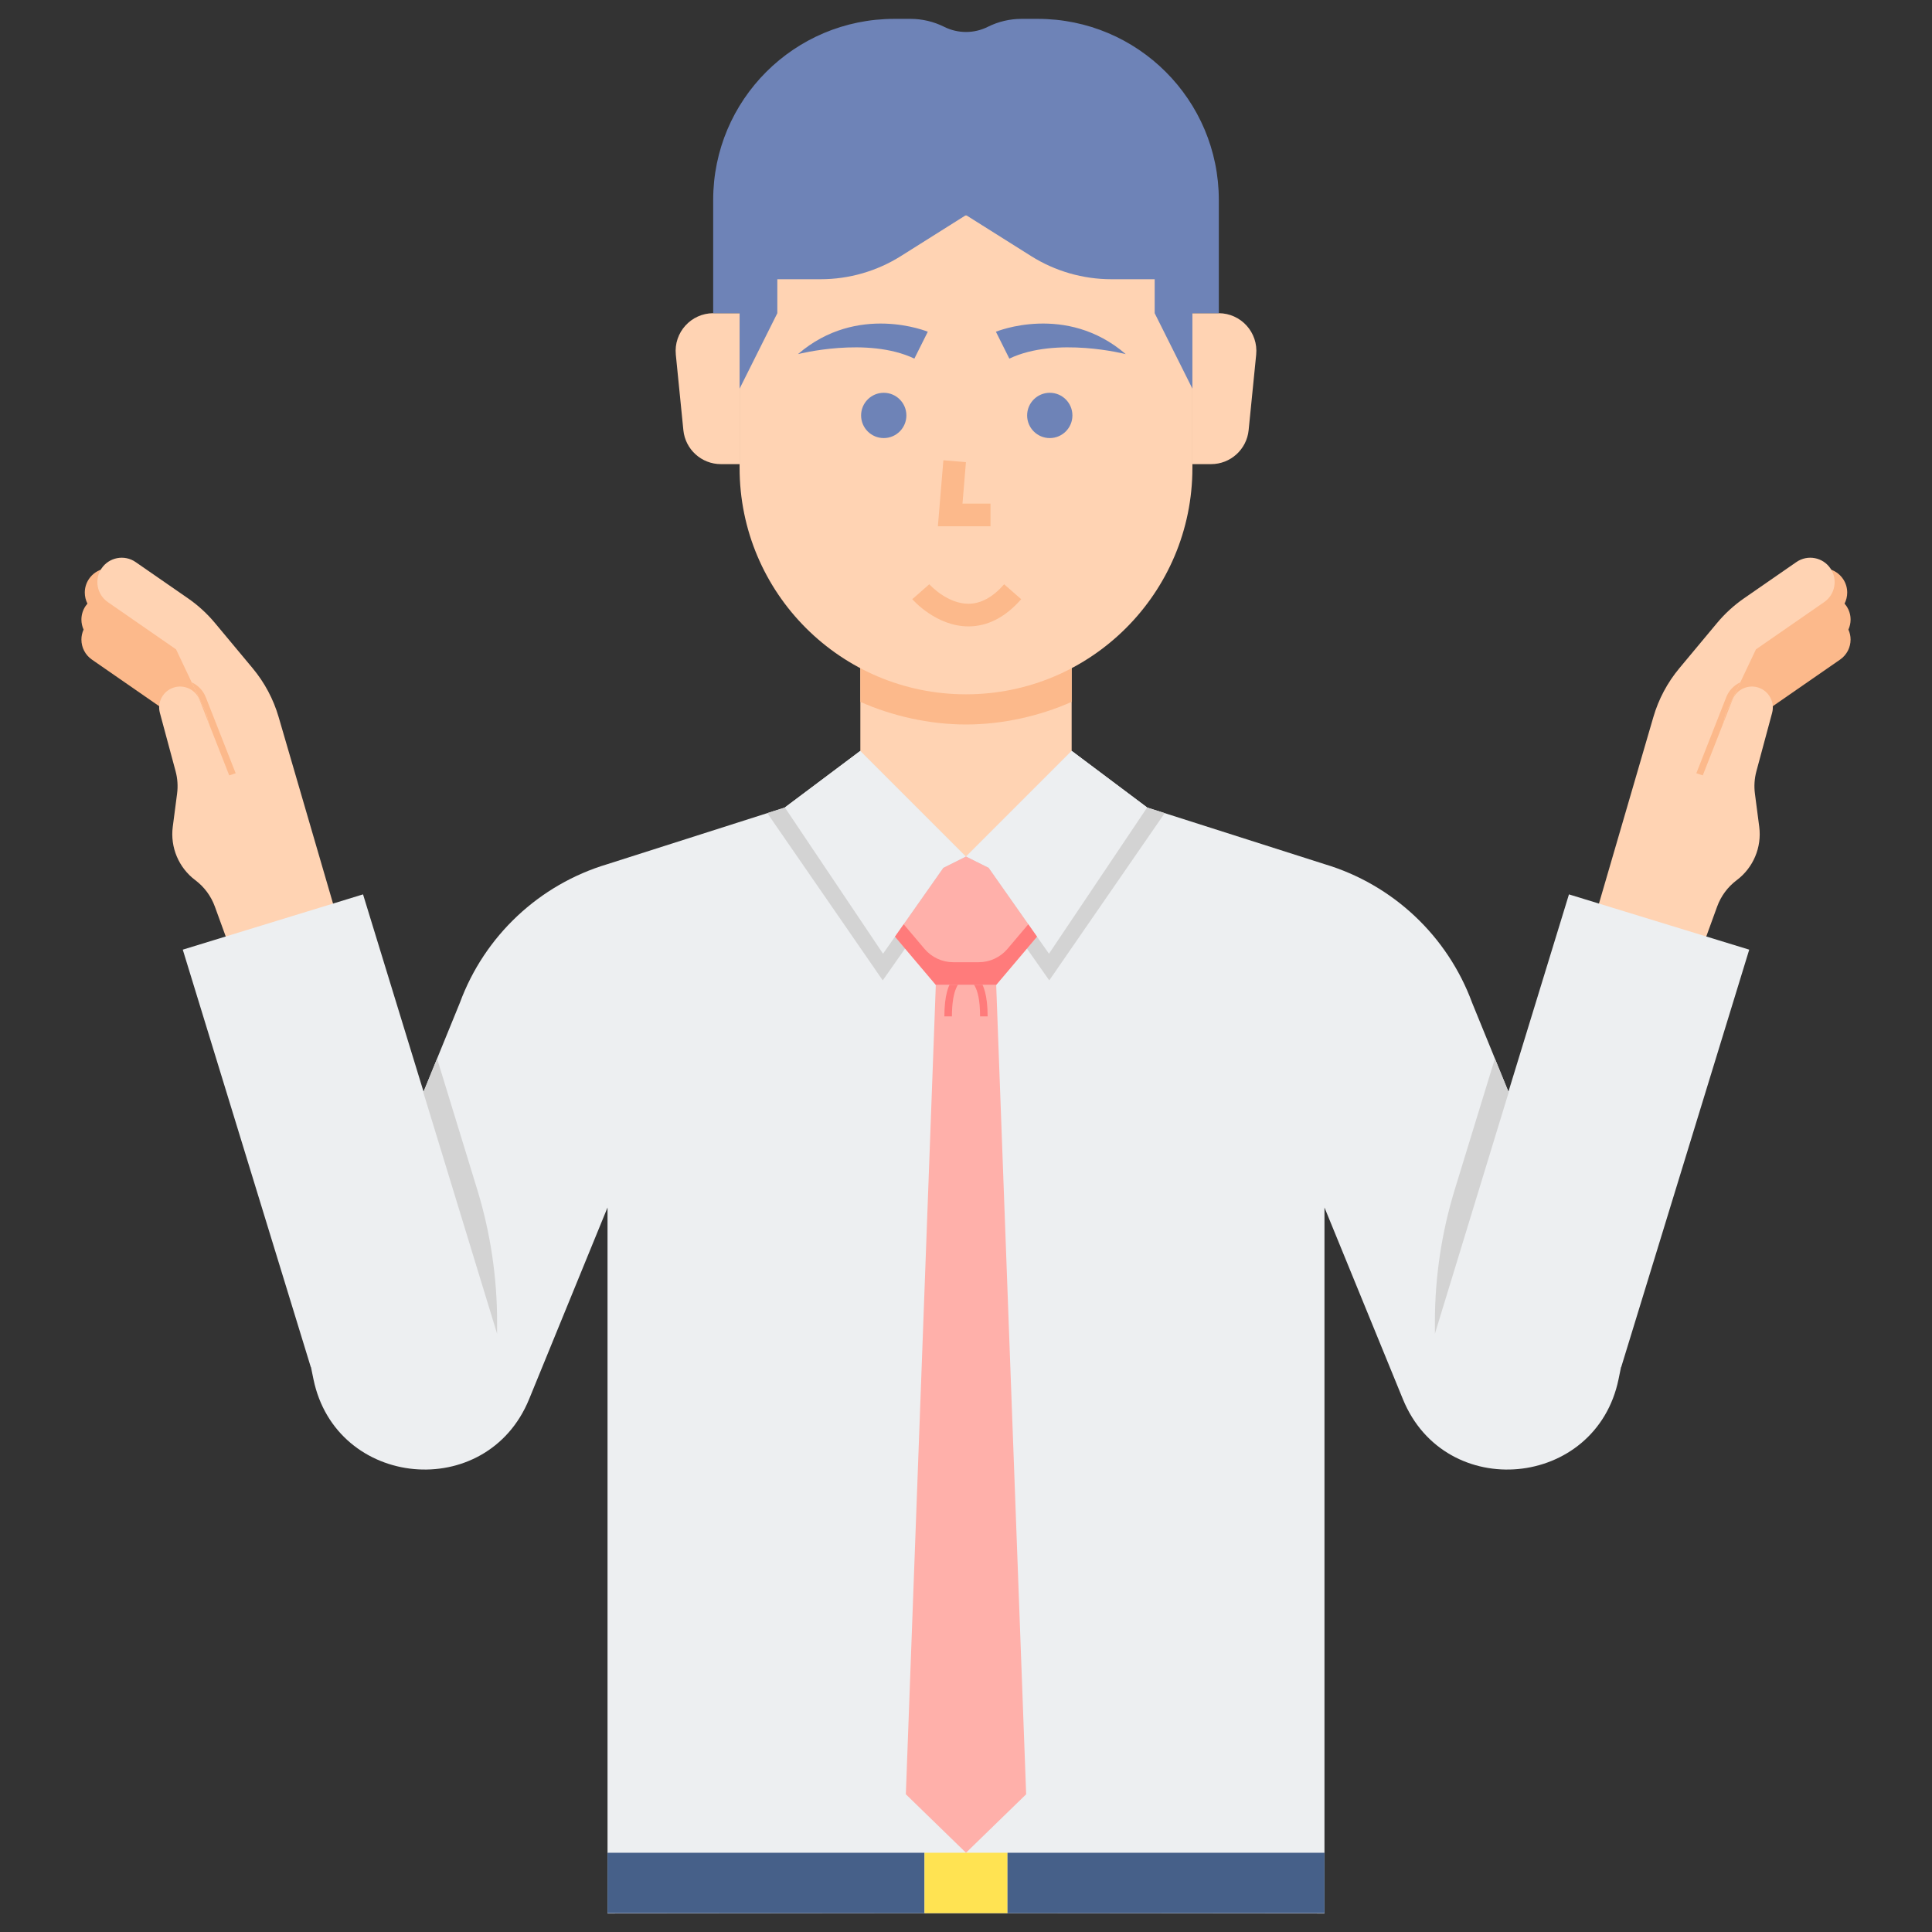<svg id="Layer_1" enable-background="new 0 0 512 512" height="512" viewBox="0 0 512 512" width="512" xmlns="http://www.w3.org/2000/svg"><rect x="0" y="0" width="512" height="512" fill="#333333" stroke="none"/><path d="m81.717 241.483 2.733-.885-13.941-47.807c-1.38-4.73-3.727-9.12-6.881-12.91l-10.007-12.014c-2.079-2.491-4.471-4.686-7.131-6.522l-13.887-9.613c-2.966-2.052-7.042-1.272-9.049 1.729-.735 1.102-1.084 2.347-1.084 3.575 0 1.016.241 2.022.702 2.932-.182.208-.356.425-.514.661-.735 1.102-1.084 2.347-1.084 3.575 0 .91.203 1.809.574 2.641-.384.85-.574 1.751-.574 2.645 0 2.052.977 4.058 2.786 5.313l18.071 12.516 8.063 17.022 9.855 42.108.582 1.756 1.593-.516.002.005 2.965-.959v.001l3.852-1.247 12.373-4.003z" fill="#fcb98b"/><path d="m90.56 247.344-16.723-57.336c-1.379-4.729-3.719-9.123-6.873-12.908l-10.015-12.018c-2.072-2.486-4.471-4.68-7.132-6.523l-13.879-9.609c-2.97-2.056-7.048-1.277-9.052 1.728-1.954 2.932-1.199 6.889 1.698 8.894l18.075 12.514 8.063 17.023 9.855 42.108 7.167 21.502z" fill="#ffd3b3"/><path d="m50.799 180.831 3.924 8.278 3.987 17.049 3.745-1.236-7.911-20.122c-.708-1.81-2.061-3.199-3.745-3.969z" fill="#fcb98b"/><path d="m62.552 255.689-5.617-15.446c-1.012-2.782-2.812-5.21-5.18-6.986-4.4-3.3-6.681-8.714-5.97-14.168l1.144-8.772c.259-1.985.124-4.002-.396-5.935l-4.161-15.456c-.748-2.777.754-5.665 3.457-6.648 2.824-1.027 5.952.384 7.051 3.181l7.88 20.059 14.238 46.274z" fill="#ffd3b3"/><path d="m490.426 164.202c0-1.227-.349-2.473-1.084-3.575-.158-.236-.332-.453-.514-.661.461-.91.702-1.916.702-2.932 0-1.227-.349-2.473-1.084-3.575-2.007-3.001-6.083-3.781-9.049-1.729l-13.887 9.613c-2.661 1.837-5.053 4.031-7.131 6.522l-10.007 12.014c-3.154 3.79-5.501 8.18-6.881 12.91l-13.941 47.807 2.733.885-.001.002 12.373 4.003 3.852 1.247v-.001l2.965.959.002-.005 1.593.516.582-1.756 9.855-42.108 8.063-17.022 18.071-12.516c1.81-1.254 2.786-3.261 2.786-5.313 0-.893-.191-1.795-.574-2.645.374-.831.576-1.73.576-2.64z" fill="#fcb98b"/><path d="m421.44 247.344 16.723-57.336c1.379-4.729 3.719-9.123 6.873-12.908l10.015-12.018c2.072-2.486 4.471-4.68 7.132-6.523l13.879-9.609c2.97-2.056 7.048-1.277 9.052 1.728 1.954 2.932 1.199 6.889-1.698 8.894l-18.075 12.514-8.063 17.023-9.855 42.108-7.167 21.502z" fill="#ffd3b3"/><path d="m461.201 180.831-3.924 8.278-3.987 17.049-3.745-1.236 7.911-20.122c.708-1.81 2.061-3.199 3.745-3.969z" fill="#fcb98b"/><path d="m449.448 255.689 5.617-15.446c1.012-2.782 2.812-5.21 5.18-6.986 4.4-3.3 6.681-8.714 5.97-14.168l-1.144-8.772c-.259-1.985-.124-4.002.396-5.935l4.161-15.456c.748-2.777-.754-5.665-3.457-6.648-2.824-1.027-5.952.384-7.051 3.181l-7.88 20.059-14.238 46.274z" fill="#ffd3b3"/><path d="m463.563 251.67-47.772-14.651-16.039 52.298-9.615-23.551c-6.528-17.735-21.029-31.358-39.137-36.766l-47-15-20-15h-56l-20 15-47 15c-18.108 5.408-32.609 19.031-39.137 36.765l-9.615 23.551-16.039-52.298-47.772 14.652 33.938 110.66.076-.023-.026.063.636 3.1c5.956 29.039 45.934 32.766 57.156 5.329l20.783-50.799v187.094l95-.094 95 .094v-187.094l20.784 50.799c11.222 27.437 51.2 23.709 57.156-5.329l.636-3.1-.026-.063.076.023z" fill="#edeff1"/><path d="m115.832 280.539 10.634 34.675c3.501 11.415 5.279 23.288 5.274 35.228l-.001 3.025-19.556-63.99z" fill="#d3d3d3"/><path d="m161 491h84v16h-84z" fill="#466089"/><path d="m256 231.472-3.308 1.654-18.757 26.683-30.598-44.321 4.663-1.488 20-15 28 28z" fill="#d3d3d3"/><path d="m228 199-20 15 26.011 38.746 15.989-22.746 6-3z" fill="#edeff1"/><path d="m396.168 280.539-10.634 34.675c-3.501 11.415-5.279 23.288-5.274 35.228l.001 3.025 19.556-63.99z" fill="#d3d3d3"/><path d="m245 491h22v16h-22z" fill="#ffe352"/><path d="m267 491h84v16h-84z" fill="#466089"/><path d="m256 231.472 3.308 1.654 18.757 26.683 30.598-44.321-4.663-1.488-20-15-28 28z" fill="#d3d3d3"/><path d="m256 172h-28v27l28 28 28-28v-27z" fill="#ffd3b3"/><path d="m228 186c8.334 3.721 18.296 6 28 6s19.666-2.279 28-6v-14h-56z" fill="#fcb98b"/><path d="m196 83h-6.95c-5.916 0-10.539 5.108-9.95 10.995l2 20c.511 5.112 4.813 9.005 9.95 9.005h4.95z" fill="#ffd3b3"/><path d="m316 83h6.95c5.916 0 10.539 5.108 9.95 10.995l-2 20c-.511 5.112-4.813 9.005-9.95 9.005h-4.95z" fill="#ffd3b3"/><path d="m284 199 20 15-26.011 38.746-15.989-22.746-6-3z" fill="#edeff1"/><path d="m256 57h-60v67c0 33.137 26.863 60 60 60s60-26.863 60-60v-67z" fill="#ffd3b3"/><circle cx="234.2" cy="110.094" fill="#6e83b7" r="6"/><circle cx="278.2" cy="110.094" fill="#6e83b7" r="6"/><path d="m262.488 139.463h-13.939l1.457-17.487 5.979.498-.916 10.989h7.419z" fill="#fcb98b"/><path d="m245.876 87.915s-18.589-7.713-34.41 5.933c0 0 18.392-4.746 30.85 1.187z" fill="#6e83b7"/><path d="m263.926 87.915s18.589-7.713 34.41 5.933c0 0-18.392-4.746-30.85 1.187z" fill="#6e83b7"/><path d="m256.644 166c-8.479 0-14.627-6.915-14.885-7.209l4.516-3.951-2.258 1.976 2.251-1.983c.046.052 4.653 5.168 10.376 5.168h.034c3.273-.012 6.447-1.748 9.434-5.16l4.516 3.951c-4.187 4.783-8.892 7.208-13.984 7.208z" fill="#fcb98b"/><path d="m275 5h-4.279c-3.105 0-6.167.723-8.944 2.111-3.637 1.818-7.917 1.818-11.554 0-2.777-1.388-5.839-2.111-8.944-2.111h-4.279c-26.51 0-48 21.49-48 48v30h7v20l10-20v-9h11.456c7.542 0 14.93-2.132 21.313-6.151l17.231-10.849 17.231 10.849c6.383 4.019 13.771 6.151 21.313 6.151h11.456v9l10 20v-20h7v-30c0-26.51-21.49-48-48-48z" fill="#6e83b7"/><path d="m256 261h-8l-7.942 214.5 15.942 15.5 15.942-15.5-7.942-214.5z" fill="#ffb0aa"/><path d="m261.73 269.357h-2c0-8.797-2.707-9.357-2.735-9.357h-1.995c-.719.091-2.73 1.954-2.73 9.357h-2c0-11.02 4.243-11.355 4.726-11.357h2.004c.488.002 4.73.338 4.73 11.357z" fill="#ff7b7b"/><path d="m256 261h8l10.81-12.776-12.81-18.224-6-3-6 3-12.811 18.224 10.811 12.776z" fill="#ffb0aa"/><path d="m259.362 255h-6.724c-2.942 0-5.734-1.295-7.634-3.541l-5.511-6.513-2.304 3.277 10.811 12.777h16l10.81-12.776-2.304-3.277-5.511 6.513c-1.899 2.245-4.692 3.54-7.633 3.54z" fill="#ff7b7b"/></svg>